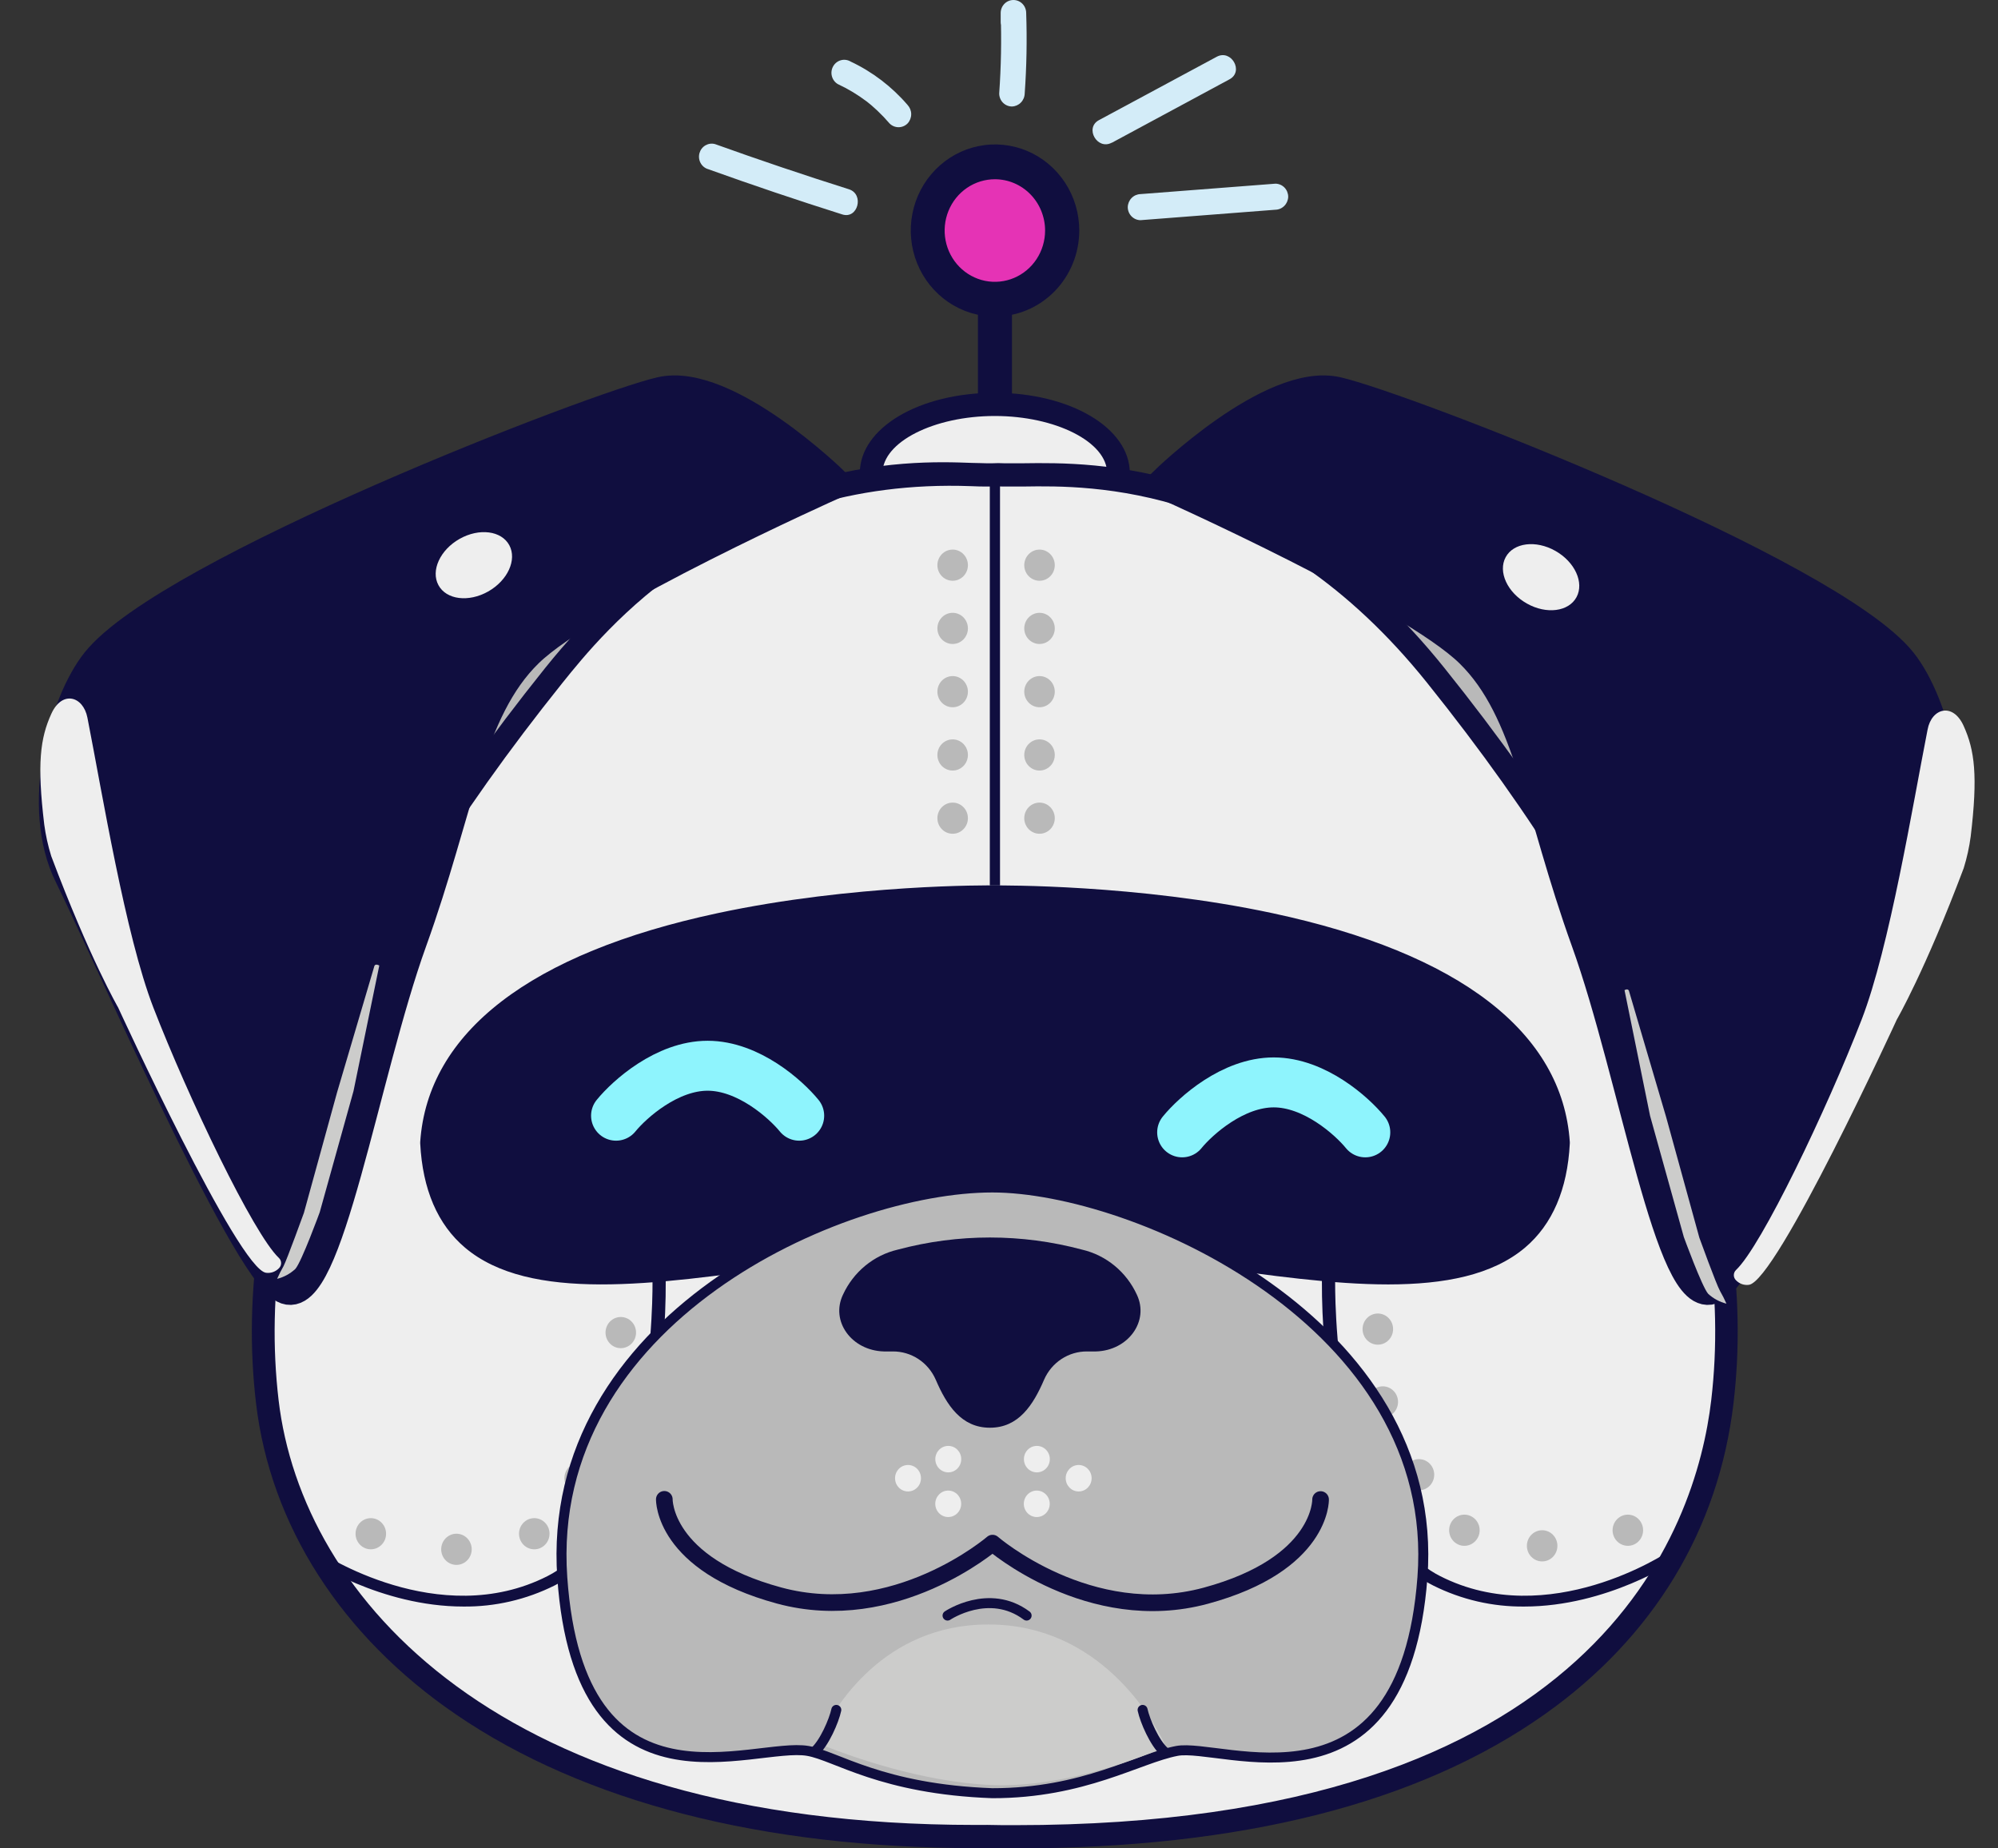 <svg width="120" height="111" viewBox="0 0 120 111" fill="none" xmlns="http://www.w3.org/2000/svg">
<rect x="0" y="0" width="120" height="111" fill="#333333" stroke="none"/>
<g clip-path="url(#clip0_6_2077)">
<path d="M80.536 33.004L93.462 42.428L97.731 55.619L87.518 43.089L80.536 33.004Z" fill="#B9B9B9"/>
<path d="M41.41 32.087L27.868 40.532L23.393 52.348L34.097 41.123L41.41 32.087Z" fill="#B9B9B9"/>
<path d="M52.334 28.406C52.334 26.13 55.657 24.283 59.755 24.283C63.853 24.283 67.176 26.13 67.176 28.406" fill="#EEEEEE"/>
<path d="M67.856 28.406H66.492C66.492 26.549 63.408 24.981 59.749 24.981C56.089 24.981 53.005 26.546 53.005 28.406H51.641C51.641 25.704 55.2 23.588 59.743 23.588C64.285 23.588 67.856 25.704 67.856 28.406Z" fill="#100E3F"/>
<path d="M59.258 110.283C31.271 110.509 17.643 97.675 16.058 84.169C14.474 70.662 20.815 56.092 33.275 40.56C44.337 26.769 56.592 28.541 59.249 28.515C59.755 28.515 59.862 28.49 60.264 28.515C62.915 28.697 75.175 26.769 86.234 40.56C98.694 56.092 105.039 70.669 103.451 84.169C101.864 97.669 89.956 110.509 60.224 110.299L59.258 110.283Z" fill="#EEEEEE"/>
<path d="M60.963 111H60.224L59.249 110.981H58.587C45.833 110.981 35.053 108.208 27.372 102.946C20.5 98.251 16.236 91.597 15.375 84.25C13.824 71.057 19.504 56.621 32.742 40.115C43.084 27.229 54.609 27.658 58.385 27.799C58.728 27.799 59.013 27.82 59.231 27.82H59.617C59.844 27.807 60.071 27.807 60.297 27.82C60.561 27.82 60.963 27.82 61.465 27.82C65.64 27.764 76.711 27.595 86.75 40.112C99.988 56.614 105.668 71.05 104.117 84.247C103.222 91.862 99.298 98.332 92.776 102.946C85.223 108.292 74.52 111 60.963 111ZM59.261 109.588L60.248 109.604H60.987C95.982 109.604 101.87 91.784 102.777 84.081C104.279 71.285 98.698 57.19 85.707 40.998C76.083 28.997 65.478 29.157 61.493 29.216C60.956 29.216 60.533 29.216 60.212 29.216C60.029 29.206 59.846 29.206 59.663 29.216H59.249C59.019 29.216 58.71 29.216 58.33 29.195C43.678 28.647 36.236 37.959 33.784 41.005C20.812 57.193 15.231 71.288 16.733 84.084C18.121 95.891 29.913 109.591 58.569 109.591H59.261V109.588Z" fill="#100E3F"/>
<path d="M60.779 17.319H58.734V24.283H60.779V17.319Z" fill="#100E3F"/>
<path d="M59.755 17.967C61.984 17.967 63.792 16.121 63.792 13.845C63.792 11.568 61.984 9.722 59.755 9.722C57.526 9.722 55.718 11.568 55.718 13.845C55.718 16.121 57.526 17.967 59.755 17.967Z" fill="#E533B5"/>
<path d="M59.755 19.009C58.754 19.008 57.776 18.704 56.945 18.135C56.113 17.566 55.465 16.758 55.084 15.814C54.702 14.869 54.602 13.83 54.799 12.828C54.995 11.826 55.477 10.906 56.186 10.184C56.894 9.462 57.796 8.97 58.778 8.772C59.759 8.573 60.777 8.677 61.701 9.068C62.625 9.46 63.415 10.123 63.971 10.973C64.526 11.823 64.822 12.822 64.821 13.844C64.82 15.215 64.285 16.529 63.335 17.498C62.385 18.466 61.097 19.01 59.755 19.009ZM59.755 10.764C59.158 10.764 58.575 10.944 58.078 11.282C57.582 11.62 57.195 12.101 56.966 12.664C56.737 13.226 56.677 13.846 56.793 14.443C56.909 15.041 57.196 15.59 57.618 16.021C58.04 16.452 58.577 16.746 59.162 16.865C59.747 16.984 60.354 16.923 60.905 16.69C61.456 16.457 61.928 16.062 62.259 15.556C62.591 15.049 62.768 14.454 62.768 13.844C62.768 13.028 62.45 12.245 61.886 11.668C61.321 11.09 60.554 10.765 59.755 10.764Z" fill="#100E3F"/>
<path d="M27.834 96.476C22.853 96.476 18.731 93.725 18.676 93.684L19.184 93.186C19.255 93.236 26.351 97.966 32.883 94.648C39.414 91.33 39.194 77.016 39.188 76.872H39.984C39.997 79.482 39.767 82.088 39.298 84.654C38.262 90.166 36.233 93.731 33.306 95.212C31.603 96.062 29.73 96.495 27.834 96.476Z" fill="#100E3F"/>
<path d="M91.547 96.476C96.527 96.476 100.647 93.725 100.702 93.684L100.193 93.186C100.123 93.236 93.027 97.966 86.495 94.648C79.963 91.33 80.187 77.016 80.19 76.872H79.393C79.383 79.482 79.612 82.088 80.08 84.654C81.119 90.166 83.145 93.731 86.075 95.212C87.778 96.063 89.651 96.496 91.547 96.476Z" fill="#100E3F"/>
<path d="M60.061 28.988H59.448V53.174H60.061V28.988Z" fill="#100E3F"/>
<path d="M59.755 53.872C59.755 53.872 92.552 53.359 93.597 68.631C92.911 82 74.287 74.149 59.755 74.149C45.223 74.149 26.599 82 25.913 68.631C26.946 53.359 59.755 53.872 59.755 53.872Z" fill="#100E3F"/>
<path d="M83.381 77.132C80.064 77.132 76.254 76.597 72.346 76.046C68.135 75.458 63.779 74.847 59.761 74.847C55.742 74.847 51.387 75.473 47.175 76.046C39.276 77.157 31.813 78.203 27.932 74.926C26.286 73.536 25.379 71.429 25.238 68.665V68.581C25.683 61.992 31.856 57.24 43.086 54.84C51.261 53.09 59.42 53.165 59.761 53.171C60.101 53.178 68.263 53.093 76.435 54.84C87.666 57.24 93.839 61.992 94.283 68.581V68.665C94.142 71.426 93.235 73.533 91.589 74.926C89.627 76.578 86.758 77.129 83.381 77.132ZM59.755 73.454C63.865 73.454 68.269 74.081 72.524 74.669C80.122 75.733 87.295 76.741 90.716 73.852C92.064 72.713 92.784 71.007 92.913 68.637C91.88 54.239 60.083 54.571 59.767 54.567H59.745C59.439 54.567 27.629 54.239 26.596 68.637C26.725 71.007 27.445 72.706 28.794 73.852C32.214 76.741 39.387 75.73 46.985 74.669C51.243 74.071 55.644 73.454 59.755 73.454Z" fill="#100E3F"/>
<path d="M62.434 34.876C62.94 34.876 63.35 34.457 63.35 33.94C63.35 33.423 62.94 33.004 62.434 33.004C61.928 33.004 61.517 33.423 61.517 33.94C61.517 34.457 61.928 34.876 62.434 34.876Z" fill="#B9B9B9"/>
<path d="M62.434 50.069C62.94 50.069 63.35 49.65 63.35 49.133C63.35 48.617 62.94 48.198 62.434 48.198C61.928 48.198 61.517 48.617 61.517 49.133C61.517 49.65 61.928 50.069 62.434 50.069Z" fill="#B9B9B9"/>
<path d="M57.217 34.876C57.723 34.876 58.133 34.457 58.133 33.94C58.133 33.423 57.723 33.004 57.217 33.004C56.71 33.004 56.3 33.423 56.3 33.94C56.3 34.457 56.71 34.876 57.217 34.876Z" fill="#B9B9B9"/>
<path d="M62.434 38.672C62.94 38.672 63.35 38.253 63.35 37.737C63.35 37.22 62.94 36.801 62.434 36.801C61.928 36.801 61.517 37.22 61.517 37.737C61.517 38.253 61.928 38.672 62.434 38.672Z" fill="#B9B9B9"/>
<path d="M57.217 50.069C57.723 50.069 58.133 49.65 58.133 49.133C58.133 48.617 57.723 48.198 57.217 48.198C56.71 48.198 56.3 48.617 56.3 49.133C56.3 49.65 56.71 50.069 57.217 50.069Z" fill="#B9B9B9"/>
<path d="M57.217 38.672C57.723 38.672 58.133 38.253 58.133 37.737C58.133 37.22 57.723 36.801 57.217 36.801C56.71 36.801 56.3 37.22 56.3 37.737C56.3 38.253 56.71 38.672 57.217 38.672Z" fill="#B9B9B9"/>
<path d="M62.434 42.472C62.94 42.472 63.35 42.053 63.35 41.536C63.35 41.02 62.94 40.6 62.434 40.6C61.928 40.6 61.517 41.02 61.517 41.536C61.517 42.053 61.928 42.472 62.434 42.472Z" fill="#B9B9B9"/>
<path d="M57.217 42.472C57.723 42.472 58.133 42.053 58.133 41.536C58.133 41.02 57.723 40.6 57.217 40.6C56.71 40.6 56.3 41.02 56.3 41.536C56.3 42.053 56.71 42.472 57.217 42.472Z" fill="#B9B9B9"/>
<path d="M62.434 46.273C62.94 46.273 63.35 45.854 63.35 45.337C63.35 44.82 62.94 44.401 62.434 44.401C61.928 44.401 61.517 44.82 61.517 45.337C61.517 45.854 61.928 46.273 62.434 46.273Z" fill="#B9B9B9"/>
<path d="M57.217 46.273C57.723 46.273 58.133 45.854 58.133 45.337C58.133 44.82 57.723 44.401 57.217 44.401C56.71 44.401 56.3 44.82 56.3 45.337C56.3 45.854 56.71 46.273 57.217 46.273Z" fill="#B9B9B9"/>
<path d="M37.284 80.96C37.79 80.96 38.201 80.541 38.201 80.024C38.201 79.507 37.79 79.088 37.284 79.088C36.778 79.088 36.368 79.507 36.368 80.024C36.368 80.541 36.778 80.96 37.284 80.96Z" fill="#B9B9B9"/>
<path d="M36.99 85.333C37.496 85.333 37.906 84.914 37.906 84.397C37.906 83.88 37.496 83.461 36.99 83.461C36.484 83.461 36.073 83.88 36.073 84.397C36.073 84.914 36.484 85.333 36.99 85.333Z" fill="#B9B9B9"/>
<path d="M34.813 89.706C35.319 89.706 35.73 89.287 35.73 88.77C35.73 88.253 35.319 87.834 34.813 87.834C34.307 87.834 33.897 88.253 33.897 88.77C33.897 89.287 34.307 89.706 34.813 89.706Z" fill="#B9B9B9"/>
<path d="M32.089 93.039C32.595 93.039 33.005 92.62 33.005 92.103C33.005 91.587 32.595 91.168 32.089 91.168C31.582 91.168 31.172 91.587 31.172 92.103C31.172 92.62 31.582 93.039 32.089 93.039Z" fill="#B9B9B9"/>
<path d="M27.414 93.975C27.921 93.975 28.331 93.556 28.331 93.039C28.331 92.522 27.921 92.103 27.414 92.103C26.908 92.103 26.498 92.522 26.498 93.039C26.498 93.556 26.908 93.975 27.414 93.975Z" fill="#B9B9B9"/>
<path d="M22.271 93.039C22.777 93.039 23.188 92.62 23.188 92.103C23.188 91.587 22.777 91.168 22.271 91.168C21.765 91.168 21.355 91.587 21.355 92.103C21.355 92.62 21.765 93.039 22.271 93.039Z" fill="#B9B9B9"/>
<path d="M82.753 80.751C83.259 80.751 83.669 80.332 83.669 79.815C83.669 79.298 83.259 78.879 82.753 78.879C82.246 78.879 81.836 79.298 81.836 79.815C81.836 80.332 82.246 80.751 82.753 80.751Z" fill="#B9B9B9"/>
<path d="M83.05 85.123C83.556 85.123 83.966 84.704 83.966 84.188C83.966 83.671 83.556 83.252 83.05 83.252C82.544 83.252 82.134 83.671 82.134 84.188C82.134 84.704 82.544 85.123 83.05 85.123Z" fill="#B9B9B9"/>
<path d="M85.223 89.496C85.729 89.496 86.139 89.077 86.139 88.56C86.139 88.043 85.729 87.624 85.223 87.624C84.716 87.624 84.306 88.043 84.306 88.56C84.306 89.077 84.716 89.496 85.223 89.496Z" fill="#B9B9B9"/>
<path d="M87.951 92.83C88.458 92.83 88.868 92.411 88.868 91.894C88.868 91.377 88.458 90.958 87.951 90.958C87.445 90.958 87.035 91.377 87.035 91.894C87.035 92.411 87.445 92.83 87.951 92.83Z" fill="#B9B9B9"/>
<path d="M92.622 93.766C93.128 93.766 93.538 93.347 93.538 92.83C93.538 92.313 93.128 91.894 92.622 91.894C92.116 91.894 91.705 92.313 91.705 92.83C91.705 93.347 92.116 93.766 92.622 93.766Z" fill="#B9B9B9"/>
<path d="M97.769 92.83C98.275 92.83 98.685 92.411 98.685 91.894C98.685 91.377 98.275 90.958 97.769 90.958C97.263 90.958 96.852 91.377 96.852 91.894C96.852 92.411 97.263 92.83 97.769 92.83Z" fill="#B9B9B9"/>
<path d="M70.679 105.147C73.376 104.627 84.306 109.607 85.431 94.73C86.59 79.442 68.113 71.31 59.601 71.31C50.47 71.31 32.686 79.226 33.771 94.73C34.813 109.607 45.253 104.568 48.527 105.147C50.222 105.444 52.941 107.444 59.601 107.685C65.088 107.691 68.377 105.585 70.679 105.147Z" fill="#B9B9B9" stroke="#100E3F" stroke-width="0.6" stroke-miterlimit="10"/>
<path d="M59.448 85.737C57.735 85.737 56.855 84.375 56.202 82.857C55.98 82.347 55.617 81.914 55.158 81.612C54.698 81.31 54.162 81.152 53.615 81.157C53.428 81.157 53.251 81.157 53.082 81.157C51.142 81.101 49.867 79.339 50.63 77.746C50.941 77.071 51.398 76.477 51.967 76.009C52.535 75.541 53.201 75.211 53.913 75.044C57.546 74.071 61.363 74.071 64.996 75.044C65.708 75.211 66.373 75.541 66.942 76.009C67.511 76.477 67.968 77.071 68.279 77.746C69.036 79.339 67.761 81.101 65.827 81.157C65.658 81.157 65.48 81.157 65.293 81.157C64.747 81.152 64.211 81.31 63.751 81.612C63.291 81.914 62.928 82.347 62.706 82.857C62.054 84.375 61.174 85.737 59.461 85.737" fill="#100E3F"/>
<path d="M39.899 90.038C39.899 90.038 39.81 93.919 46.79 95.813C53.769 97.706 59.611 92.667 59.611 92.667C59.611 92.667 65.435 97.719 72.423 95.825C79.412 93.931 79.314 90.05 79.314 90.05" stroke="#100E3F" stroke-linecap="round" stroke-linejoin="round"/>
<path d="M49.59 104.874C49.527 104.849 49.47 104.81 49.422 104.761C49.374 104.712 49.336 104.653 49.311 104.589C49.287 104.524 49.275 104.455 49.278 104.385C49.281 104.316 49.297 104.248 49.327 104.186C50.108 102.574 53.051 97.543 59.368 97.553C66.081 97.553 69.256 103.303 69.897 104.621C69.914 104.655 69.923 104.692 69.925 104.731C69.927 104.769 69.921 104.807 69.908 104.843C69.895 104.879 69.874 104.911 69.848 104.939C69.822 104.966 69.791 104.988 69.756 105.003C68.613 105.494 63.932 107.378 59.564 107.194C55.368 107.025 51.028 105.441 49.59 104.874Z" fill="#CCCCCB"/>
<path d="M48.929 105.187C49.511 104.668 50.087 103.341 50.228 102.683L48.929 105.187Z" fill="#CCCCCB"/>
<path d="M48.929 105.187C49.511 104.668 50.087 103.341 50.228 102.683" stroke="#100E3F" stroke-width="0.6" stroke-miterlimit="10" stroke-linecap="round"/>
<path d="M69.925 105.187C69.342 104.668 68.766 103.341 68.625 102.683L69.925 105.187Z" fill="#CCCCCB"/>
<path d="M69.925 105.187C69.342 104.668 68.766 103.341 68.625 102.683" stroke="#100E3F" stroke-width="0.6" stroke-miterlimit="10" stroke-linecap="round"/>
<path d="M56.91 97.018C56.91 97.018 59.405 95.337 61.658 97.018H56.91Z" fill="#B9B9B9"/>
<path d="M56.91 97.018C56.91 97.018 59.405 95.337 61.658 97.018" stroke="#100E3F" stroke-width="0.6" stroke-linecap="round" stroke-linejoin="round"/>
<path d="M50 29C50 29 43.599 22.758 39.726 23.629C35.853 24.499 10.165 34.424 5.862 39.808C3.92 42.233 2.215 48.459 4.261 52.554C6.307 56.648 14.677 75.961 17.108 77.278C19.539 78.595 21.795 64.404 24.646 56.502C27.498 48.599 28.048 42.635 31.655 39.115C35.261 35.594 50 29 50 29Z" fill="#100E3F" stroke="#100E3F" stroke-width="2" stroke-miterlimit="10"/>
<path d="M29.316 35.522C30.491 34.859 31.061 33.614 30.588 32.74C30.116 31.867 28.781 31.697 27.606 32.359C26.43 33.022 25.861 34.267 26.333 35.14C26.805 36.014 28.14 36.184 29.316 35.522Z" fill="#EEEEEE"/>
<path d="M3.083 42.864C2.415 44.329 2.219 45.856 2.657 49.512C2.743 50.157 2.884 50.792 3.077 51.412C5.397 57.575 7.096 60.505 7.096 60.505C7.096 60.505 14.32 76.253 15.985 76.434C16.125 76.452 16.269 76.436 16.403 76.388C16.537 76.339 16.658 76.26 16.757 76.156C16.797 76.117 16.829 76.07 16.851 76.017C16.873 75.965 16.884 75.909 16.884 75.852C16.884 75.795 16.873 75.739 16.851 75.687C16.829 75.635 16.797 75.588 16.757 75.549C15.224 74.115 11.307 65.914 9.211 60.505C7.534 56.173 6.145 47.644 5.25 43.096C4.996 41.797 3.727 41.443 3.083 42.864Z" fill="#EEEEEE"/>
<path d="M70 29C70 29 76.401 22.758 80.276 23.629C84.151 24.499 109.831 34.424 114.138 39.804C116.081 42.233 117.786 48.459 115.74 52.554C113.694 56.648 105.325 75.961 102.894 77.278C100.464 78.595 98.208 64.404 95.357 56.502C92.506 48.599 91.955 42.635 88.35 39.115C84.744 35.594 70 29 70 29Z" fill="#100E3F" stroke="#100E3F" stroke-width="2" stroke-miterlimit="10"/>
<path d="M94.685 35.861C95.158 34.988 94.588 33.743 93.413 33.08C92.237 32.417 90.902 32.588 90.43 33.461C89.958 34.334 90.528 35.579 91.703 36.242C92.878 36.905 94.213 36.734 94.685 35.861Z" fill="#EEEEEE"/>
<path d="M117.934 43.587C118.599 45.052 118.798 46.579 118.36 50.232C118.274 50.878 118.134 51.514 117.94 52.135C115.62 58.298 113.922 61.228 113.922 61.228C113.922 61.228 106.697 76.973 105.033 77.157C104.892 77.175 104.748 77.159 104.614 77.111C104.48 77.062 104.359 76.983 104.26 76.879C104.22 76.839 104.189 76.792 104.167 76.74C104.145 76.688 104.134 76.632 104.134 76.575C104.134 76.518 104.145 76.462 104.167 76.41C104.189 76.358 104.22 76.311 104.26 76.271C105.793 74.838 109.713 66.637 111.81 61.228C113.486 56.896 114.875 48.367 115.77 43.818C116.009 42.519 117.29 42.166 117.934 43.587Z" fill="#EEEEEE"/>
<path d="M22.489 57.998L20.245 65.598L18.253 72.834C18.253 72.834 17.232 75.651 17.027 76.04C16.885 76.284 16.757 76.537 16.644 76.797C17.051 76.695 17.427 76.491 17.738 76.202C18.109 75.789 19.203 72.797 19.203 72.797L21.232 65.519L22.78 57.982C22.78 57.982 22.566 57.851 22.489 57.998Z" fill="#CCCCCB"/>
<path d="M97.83 59.488L100.07 67.088L102.063 74.325C102.063 74.325 103.083 77.142 103.307 77.53C103.449 77.775 103.577 78.028 103.69 78.287C103.282 78.186 102.905 77.983 102.593 77.696C102.222 77.279 101.131 74.287 101.131 74.287L99.102 67L97.569 59.463C97.569 59.463 97.756 59.341 97.83 59.488Z" fill="#CCCCCB"/>
<path d="M56.954 88.419C57.384 88.419 57.732 88.064 57.732 87.624C57.732 87.185 57.384 86.829 56.954 86.829C56.524 86.829 56.175 87.185 56.175 87.624C56.175 88.064 56.524 88.419 56.954 88.419Z" fill="#EEEEEE"/>
<path d="M56.95 91.102C57.38 91.102 57.729 90.746 57.729 90.307C57.729 89.868 57.38 89.512 56.95 89.512C56.521 89.512 56.172 89.868 56.172 90.307C56.172 90.746 56.521 91.102 56.95 91.102Z" fill="#EEEEEE"/>
<path d="M62.274 88.419C62.704 88.419 63.053 88.064 63.053 87.624C63.053 87.185 62.704 86.829 62.274 86.829C61.844 86.829 61.496 87.185 61.496 87.624C61.496 88.064 61.844 88.419 62.274 88.419Z" fill="#EEEEEE"/>
<path d="M64.785 89.565C65.215 89.565 65.563 89.209 65.563 88.77C65.563 88.331 65.215 87.975 64.785 87.975C64.355 87.975 64.006 88.331 64.006 88.77C64.006 89.209 64.355 89.565 64.785 89.565Z" fill="#EEEEEE"/>
<path d="M54.535 89.565C54.965 89.565 55.314 89.209 55.314 88.77C55.314 88.331 54.965 87.975 54.535 87.975C54.105 87.975 53.757 88.331 53.757 88.77C53.757 89.209 54.105 89.565 54.535 89.565Z" fill="#EEEEEE"/>
<path d="M62.268 91.102C62.698 91.102 63.047 90.746 63.047 90.307C63.047 89.868 62.698 89.512 62.268 89.512C61.838 89.512 61.49 89.868 61.49 90.307C61.49 90.746 61.838 91.102 62.268 91.102Z" fill="#EEEEEE"/>
<path d="M50.985 11.365C48.29 10.514 45.612 9.61 42.951 8.655C42.854 8.627 42.753 8.62 42.653 8.632C42.553 8.645 42.457 8.678 42.369 8.728C42.282 8.779 42.205 8.847 42.143 8.928C42.081 9.009 42.036 9.102 42.009 9.201C41.982 9.3 41.975 9.403 41.987 9.505C41.999 9.607 42.031 9.706 42.081 9.795C42.131 9.885 42.197 9.963 42.276 10.026C42.356 10.089 42.447 10.136 42.544 10.163C45.2 11.117 47.878 12.021 50.577 12.874C51.522 13.187 51.926 11.663 50.985 11.365Z" fill="#D3ECF8"/>
<path d="M54.507 6.301C53.559 5.198 52.395 4.311 51.089 3.697C50.914 3.592 50.705 3.563 50.508 3.616C50.312 3.669 50.144 3.799 50.041 3.979C49.939 4.158 49.91 4.371 49.962 4.572C50.014 4.773 50.141 4.944 50.317 5.049C50.931 5.334 51.513 5.685 52.055 6.095L52.141 6.163C52.257 6.251 52.064 6.098 52.141 6.163L52.334 6.32C52.46 6.429 52.582 6.539 52.702 6.652C52.956 6.892 53.197 7.146 53.425 7.412C53.57 7.558 53.764 7.64 53.968 7.64C54.171 7.64 54.366 7.558 54.51 7.412C54.649 7.263 54.727 7.064 54.727 6.858C54.727 6.652 54.649 6.454 54.51 6.304L54.507 6.301Z" fill="#D3ECF8"/>
<path d="M61.544 5.612C61.658 4.005 61.688 2.393 61.633 0.783C61.633 0.575 61.553 0.376 61.409 0.229C61.265 0.082 61.07 0 60.867 0C60.664 0 60.469 0.082 60.325 0.229C60.181 0.376 60.101 0.575 60.101 0.783V1.327C60.101 1.535 60.181 1.734 60.325 1.881C60.469 2.027 60.664 2.11 60.867 2.11C61.07 2.11 61.265 2.027 61.409 1.881C61.553 1.734 61.633 1.535 61.633 1.327V0.783H60.101C60.156 2.393 60.126 4.005 60.012 5.612C60.012 5.82 60.093 6.019 60.236 6.166C60.38 6.312 60.575 6.395 60.778 6.395C60.98 6.389 61.172 6.305 61.314 6.159C61.457 6.014 61.539 5.818 61.544 5.612Z" fill="#D3ECF8"/>
<path d="M66.774 8.574L73.848 4.761C74.722 4.288 73.949 2.939 73.076 3.409L66.001 7.215C65.128 7.685 65.903 9.037 66.774 8.567V8.574Z" fill="#D3ECF8"/>
<path d="M68.499 13.222L76.604 12.595C76.805 12.59 76.997 12.506 77.139 12.36C77.282 12.215 77.365 12.019 77.37 11.813C77.368 11.606 77.287 11.408 77.144 11.261C77 11.115 76.806 11.032 76.604 11.03L68.499 11.656C68.298 11.661 68.106 11.745 67.963 11.891C67.82 12.037 67.738 12.233 67.733 12.439C67.734 12.646 67.815 12.845 67.959 12.991C68.102 13.138 68.296 13.221 68.499 13.222Z" fill="#D3ECF8"/>
<path d="M37 67C37.815 66 40.056 64 42.5 64C44.944 64 47.185 66 48 67" stroke="#8EF4FD" stroke-width="3" stroke-linecap="round"/>
<path d="M71 68C71.815 67 74.056 65 76.5 65C78.944 65 81.185 67 82 68" stroke="#8EF4FD" stroke-width="3" stroke-linecap="round"/>
</g>
<defs>
<clipPath id="clip0_6_2077">
<rect width="120" height="111" fill="white"/>
</clipPath>
</defs>
</svg>
